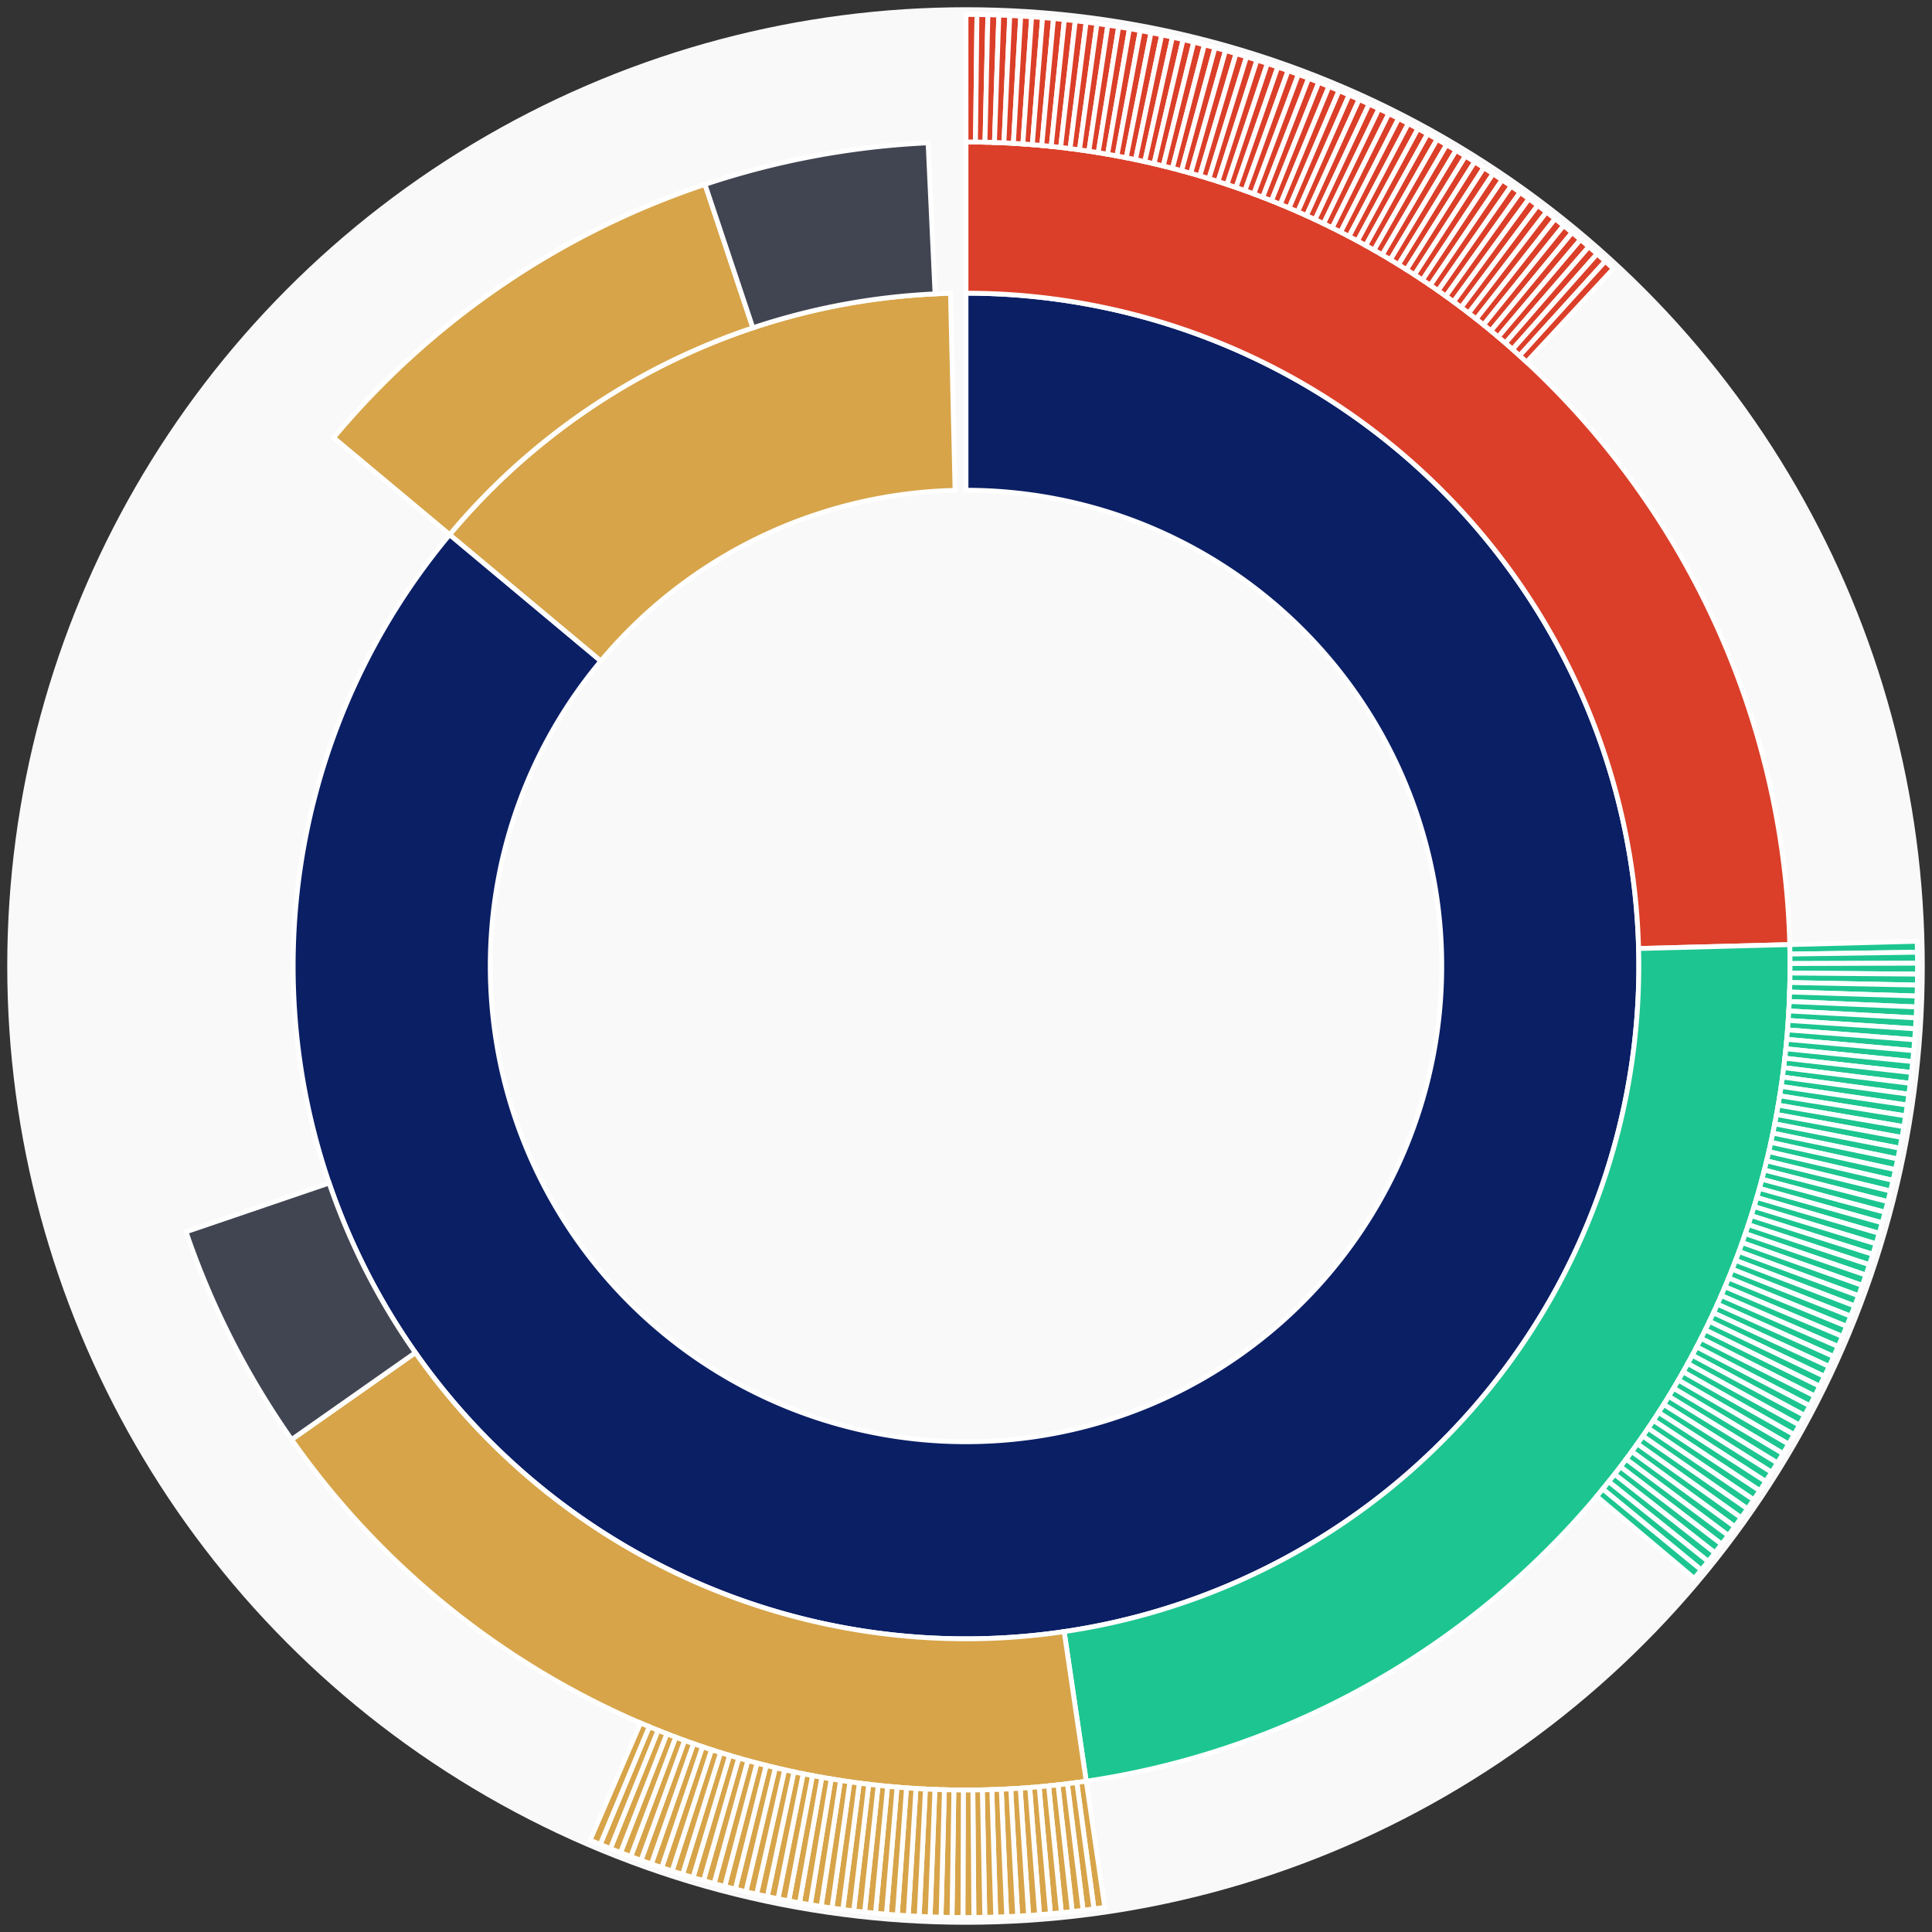 <svg xmlns="http://www.w3.org/2000/svg" width="400" height="400" id="block-7824909"><rect width="100%" height="100%" fill="#333333" stroke="none"/><g id="burst-container" transform="translate(200,200)"><circle r="197" style="fill: #f9f9f9; stroke: #f9f9f9; stroke-width: 3; opacity: 1;" id="circle-base"></circle><path display="none" d="M6.031385485800715e-15,-98.5A98.5,98.5,0,1,1,-6.031385485800715e-15,98.5A98.5,98.5,0,1,1,6.031385485800715e-15,-98.5Z" fill-rule="evenodd" id="p-type-root" style="stroke: #fff; opacity: 1;"></path><path d="M8.529667153919608e-15,-139.3A139.3,139.3,0,1,1,-106.902,-89.311L-75.591,-63.152A98.5,98.5,0,1,0,6.031385485800715e-15,-98.5Z" fill-rule="evenodd" style="fill: #0B1F65; stroke: #fff; opacity: 1;" id="p-type-data"></path><path d="M-106.902,-89.311A139.3,139.3,0,0,1,-3.207,-139.263L-2.267,-98.474A98.5,98.5,0,0,0,-75.591,-63.152Z" fill-rule="evenodd" style="fill: #D7A449; stroke: #fff; opacity: 1;" id="p-type-value"></path><path d="M1.0446666101440332e-14,-170.607A170.607,170.607,0,0,1,170.549,-4.432L139.253,-3.619A139.3,139.3,0,0,0,8.529667153919608e-15,-139.3Z" fill-rule="evenodd" style="fill: #DB3F29; stroke: #fff; opacity: 1;" id="p-type-functions"></path><path d="M170.549,-4.432A170.607,170.607,0,0,1,24.893,168.781L20.325,137.809A139.3,139.3,0,0,0,139.253,-3.619Z" fill-rule="evenodd" style="fill: #1DC690; stroke: #fff; opacity: 1;" id="p-type-logs"></path><path d="M24.893,168.781A170.607,170.607,0,0,1,-139.622,98.043L-114.001,80.052A139.3,139.3,0,0,0,20.325,137.809Z" fill-rule="evenodd" style="fill: #D7A449; stroke: #fff; opacity: 1;" id="p-type-tokenTransfers"></path><path d="M-139.622,98.043A170.607,170.607,0,0,1,-161.486,55.036L-131.853,44.937A139.3,139.3,0,0,0,-114.001,80.052Z" fill-rule="evenodd" style="fill: #414552; stroke: #fff; opacity: 1;" id="p-type-ether"></path><path d="M-130.928,-109.383A170.607,170.607,0,0,1,-54.039,-161.822L-44.123,-132.127A139.3,139.3,0,0,0,-106.902,-89.311Z" fill-rule="evenodd" style="fill: #D7A449; stroke: #fff; opacity: 1;" id="p-type-tokenTransfers"></path><path d="M-54.039,-161.822A170.607,170.607,0,0,1,-7.852,-170.426L-6.411,-139.152A139.3,139.3,0,0,0,-44.123,-132.127Z" fill-rule="evenodd" style="fill: #414552; stroke: #fff; opacity: 1;" id="p-type-ether"></path><path d="M1.206277097160143e-14,-197A197,197,0,0,1,2.268,-196.987L1.964,-170.596A170.607,170.607,0,0,0,1.0446666101440332e-14,-170.607Z" fill-rule="evenodd" style="fill: #DB3F29; stroke: #fff; opacity: 1;" id="p-type-functions"></path><path d="M2.268,-196.987A197,197,0,0,1,4.535,-196.948L3.927,-170.562A170.607,170.607,0,0,0,1.964,-170.596Z" fill-rule="evenodd" style="fill: #DB3F29; stroke: #fff; opacity: 1;" id="p-type-functions"></path><path d="M4.535,-196.948A197,197,0,0,1,6.801,-196.883L5.89,-170.505A170.607,170.607,0,0,0,3.927,-170.562Z" fill-rule="evenodd" style="fill: #DB3F29; stroke: #fff; opacity: 1;" id="p-type-functions"></path><path d="M6.801,-196.883A197,197,0,0,1,9.067,-196.791L7.852,-170.426A170.607,170.607,0,0,0,5.89,-170.505Z" fill-rule="evenodd" style="fill: #DB3F29; stroke: #fff; opacity: 1;" id="p-type-functions"></path><path d="M9.067,-196.791A197,197,0,0,1,11.332,-196.674L9.814,-170.325A170.607,170.607,0,0,0,7.852,-170.426Z" fill-rule="evenodd" style="fill: #DB3F29; stroke: #fff; opacity: 1;" id="p-type-functions"></path><path d="M11.332,-196.674A197,197,0,0,1,13.595,-196.53L11.773,-170.2A170.607,170.607,0,0,0,9.814,-170.325Z" fill-rule="evenodd" style="fill: #DB3F29; stroke: #fff; opacity: 1;" id="p-type-functions"></path><path d="M13.595,-196.53A197,197,0,0,1,15.856,-196.361L13.732,-170.053A170.607,170.607,0,0,0,11.773,-170.2Z" fill-rule="evenodd" style="fill: #DB3F29; stroke: #fff; opacity: 1;" id="p-type-functions"></path><path d="M15.856,-196.361A197,197,0,0,1,18.115,-196.165L15.688,-169.884A170.607,170.607,0,0,0,13.732,-170.053Z" fill-rule="evenodd" style="fill: #DB3F29; stroke: #fff; opacity: 1;" id="p-type-functions"></path><path d="M18.115,-196.165A197,197,0,0,1,20.372,-195.944L17.643,-169.692A170.607,170.607,0,0,0,15.688,-169.884Z" fill-rule="evenodd" style="fill: #DB3F29; stroke: #fff; opacity: 1;" id="p-type-functions"></path><path d="M20.372,-195.944A197,197,0,0,1,22.626,-195.696L19.595,-169.478A170.607,170.607,0,0,0,17.643,-169.692Z" fill-rule="evenodd" style="fill: #DB3F29; stroke: #fff; opacity: 1;" id="p-type-functions"></path><path d="M22.626,-195.696A197,197,0,0,1,24.877,-195.423L21.544,-169.241A170.607,170.607,0,0,0,19.595,-169.478Z" fill-rule="evenodd" style="fill: #DB3F29; stroke: #fff; opacity: 1;" id="p-type-functions"></path><path d="M24.877,-195.423A197,197,0,0,1,27.125,-195.124L23.491,-168.982A170.607,170.607,0,0,0,21.544,-169.241Z" fill-rule="evenodd" style="fill: #DB3F29; stroke: #fff; opacity: 1;" id="p-type-functions"></path><path d="M27.125,-195.124A197,197,0,0,1,29.369,-194.799L25.434,-168.7A170.607,170.607,0,0,0,23.491,-168.982Z" fill-rule="evenodd" style="fill: #DB3F29; stroke: #fff; opacity: 1;" id="p-type-functions"></path><path d="M29.369,-194.799A197,197,0,0,1,31.609,-194.448L27.374,-168.397A170.607,170.607,0,0,0,25.434,-168.7Z" fill-rule="evenodd" style="fill: #DB3F29; stroke: #fff; opacity: 1;" id="p-type-functions"></path><path d="M31.609,-194.448A197,197,0,0,1,33.845,-194.071L29.311,-168.07A170.607,170.607,0,0,0,27.374,-168.397Z" fill-rule="evenodd" style="fill: #DB3F29; stroke: #fff; opacity: 1;" id="p-type-functions"></path><path d="M33.845,-194.071A197,197,0,0,1,36.077,-193.668L31.244,-167.722A170.607,170.607,0,0,0,29.311,-168.07Z" fill-rule="evenodd" style="fill: #DB3F29; stroke: #fff; opacity: 1;" id="p-type-functions"></path><path d="M36.077,-193.668A197,197,0,0,1,38.304,-193.24L33.172,-167.351A170.607,170.607,0,0,0,31.244,-167.722Z" fill-rule="evenodd" style="fill: #DB3F29; stroke: #fff; opacity: 1;" id="p-type-functions"></path><path d="M38.304,-193.24A197,197,0,0,1,40.525,-192.787L35.096,-166.958A170.607,170.607,0,0,0,33.172,-167.351Z" fill-rule="evenodd" style="fill: #DB3F29; stroke: #fff; opacity: 1;" id="p-type-functions"></path><path d="M40.525,-192.787A197,197,0,0,1,42.742,-192.307L37.016,-166.543A170.607,170.607,0,0,0,35.096,-166.958Z" fill-rule="evenodd" style="fill: #DB3F29; stroke: #fff; opacity: 1;" id="p-type-functions"></path><path d="M42.742,-192.307A197,197,0,0,1,44.953,-191.803L38.93,-166.106A170.607,170.607,0,0,0,37.016,-166.543Z" fill-rule="evenodd" style="fill: #DB3F29; stroke: #fff; opacity: 1;" id="p-type-functions"></path><path d="M44.953,-191.803A197,197,0,0,1,47.157,-191.273L40.839,-165.647A170.607,170.607,0,0,0,38.93,-166.106Z" fill-rule="evenodd" style="fill: #DB3F29; stroke: #fff; opacity: 1;" id="p-type-functions"></path><path d="M47.157,-191.273A197,197,0,0,1,49.356,-190.717L42.743,-165.166A170.607,170.607,0,0,0,40.839,-165.647Z" fill-rule="evenodd" style="fill: #DB3F29; stroke: #fff; opacity: 1;" id="p-type-functions"></path><path d="M49.356,-190.717A197,197,0,0,1,51.548,-190.136L44.642,-164.663A170.607,170.607,0,0,0,42.743,-165.166Z" fill-rule="evenodd" style="fill: #DB3F29; stroke: #fff; opacity: 1;" id="p-type-functions"></path><path d="M51.548,-190.136A197,197,0,0,1,53.733,-189.53L46.534,-164.138A170.607,170.607,0,0,0,44.642,-164.663Z" fill-rule="evenodd" style="fill: #DB3F29; stroke: #fff; opacity: 1;" id="p-type-functions"></path><path d="M53.733,-189.53A197,197,0,0,1,55.911,-188.899L48.42,-163.592A170.607,170.607,0,0,0,46.534,-164.138Z" fill-rule="evenodd" style="fill: #DB3F29; stroke: #fff; opacity: 1;" id="p-type-functions"></path><path d="M55.911,-188.899A197,197,0,0,1,58.082,-188.243L50.3,-163.023A170.607,170.607,0,0,0,48.42,-163.592Z" fill-rule="evenodd" style="fill: #DB3F29; stroke: #fff; opacity: 1;" id="p-type-functions"></path><path d="M58.082,-188.243A197,197,0,0,1,60.244,-187.562L52.173,-162.434A170.607,170.607,0,0,0,50.3,-163.023Z" fill-rule="evenodd" style="fill: #DB3F29; stroke: #fff; opacity: 1;" id="p-type-functions"></path><path d="M60.244,-187.562A197,197,0,0,1,62.399,-186.856L54.039,-161.822A170.607,170.607,0,0,0,52.173,-162.434Z" fill-rule="evenodd" style="fill: #DB3F29; stroke: #fff; opacity: 1;" id="p-type-functions"></path><path d="M62.399,-186.856A197,197,0,0,1,64.546,-186.126L55.899,-161.19A170.607,170.607,0,0,0,54.039,-161.822Z" fill-rule="evenodd" style="fill: #DB3F29; stroke: #fff; opacity: 1;" id="p-type-functions"></path><path d="M64.546,-186.126A197,197,0,0,1,66.684,-185.371L57.75,-160.536A170.607,170.607,0,0,0,55.899,-161.19Z" fill-rule="evenodd" style="fill: #DB3F29; stroke: #fff; opacity: 1;" id="p-type-functions"></path><path d="M66.684,-185.371A197,197,0,0,1,68.813,-184.591L59.594,-159.86A170.607,170.607,0,0,0,57.75,-160.536Z" fill-rule="evenodd" style="fill: #DB3F29; stroke: #fff; opacity: 1;" id="p-type-functions"></path><path d="M68.813,-184.591A197,197,0,0,1,70.934,-183.786L61.43,-159.164A170.607,170.607,0,0,0,59.594,-159.86Z" fill-rule="evenodd" style="fill: #DB3F29; stroke: #fff; opacity: 1;" id="p-type-functions"></path><path d="M70.934,-183.786A197,197,0,0,1,73.044,-182.958L63.258,-158.446A170.607,170.607,0,0,0,61.43,-159.164Z" fill-rule="evenodd" style="fill: #DB3F29; stroke: #fff; opacity: 1;" id="p-type-functions"></path><path d="M73.044,-182.958A197,197,0,0,1,75.145,-182.105L65.078,-157.707A170.607,170.607,0,0,0,63.258,-158.446Z" fill-rule="evenodd" style="fill: #DB3F29; stroke: #fff; opacity: 1;" id="p-type-functions"></path><path d="M75.145,-182.105A197,197,0,0,1,77.237,-181.228L66.889,-156.948A170.607,170.607,0,0,0,65.078,-157.707Z" fill-rule="evenodd" style="fill: #DB3F29; stroke: #fff; opacity: 1;" id="p-type-functions"></path><path d="M77.237,-181.228A197,197,0,0,1,79.317,-180.327L68.691,-156.168A170.607,170.607,0,0,0,66.889,-156.948Z" fill-rule="evenodd" style="fill: #DB3F29; stroke: #fff; opacity: 1;" id="p-type-functions"></path><path d="M79.317,-180.327A197,197,0,0,1,81.388,-179.402L70.484,-155.367A170.607,170.607,0,0,0,68.691,-156.168Z" fill-rule="evenodd" style="fill: #DB3F29; stroke: #fff; opacity: 1;" id="p-type-functions"></path><path d="M81.388,-179.402A197,197,0,0,1,83.447,-178.453L72.268,-154.545A170.607,170.607,0,0,0,70.484,-155.367Z" fill-rule="evenodd" style="fill: #DB3F29; stroke: #fff; opacity: 1;" id="p-type-functions"></path><path d="M83.447,-178.453A197,197,0,0,1,85.496,-177.481L74.042,-153.703A170.607,170.607,0,0,0,72.268,-154.545Z" fill-rule="evenodd" style="fill: #DB3F29; stroke: #fff; opacity: 1;" id="p-type-functions"></path><path d="M85.496,-177.481A197,197,0,0,1,87.533,-176.485L75.806,-152.84A170.607,170.607,0,0,0,74.042,-153.703Z" fill-rule="evenodd" style="fill: #DB3F29; stroke: #fff; opacity: 1;" id="p-type-functions"></path><path d="M87.533,-176.485A197,197,0,0,1,89.559,-175.466L77.56,-151.958A170.607,170.607,0,0,0,75.806,-152.84Z" fill-rule="evenodd" style="fill: #DB3F29; stroke: #fff; opacity: 1;" id="p-type-functions"></path><path d="M89.559,-175.466A197,197,0,0,1,91.573,-174.423L79.304,-151.055A170.607,170.607,0,0,0,77.56,-151.958Z" fill-rule="evenodd" style="fill: #DB3F29; stroke: #fff; opacity: 1;" id="p-type-functions"></path><path d="M91.573,-174.423A197,197,0,0,1,93.574,-173.358L81.038,-150.132A170.607,170.607,0,0,0,79.304,-151.055Z" fill-rule="evenodd" style="fill: #DB3F29; stroke: #fff; opacity: 1;" id="p-type-functions"></path><path d="M93.574,-173.358A197,197,0,0,1,95.563,-172.269L82.76,-149.189A170.607,170.607,0,0,0,81.038,-150.132Z" fill-rule="evenodd" style="fill: #DB3F29; stroke: #fff; opacity: 1;" id="p-type-functions"></path><path d="M95.563,-172.269A197,197,0,0,1,97.54,-171.158L84.472,-148.227A170.607,170.607,0,0,0,82.76,-149.189Z" fill-rule="evenodd" style="fill: #DB3F29; stroke: #fff; opacity: 1;" id="p-type-functions"></path><path d="M97.54,-171.158A197,197,0,0,1,99.504,-170.024L86.173,-147.245A170.607,170.607,0,0,0,84.472,-148.227Z" fill-rule="evenodd" style="fill: #DB3F29; stroke: #fff; opacity: 1;" id="p-type-functions"></path><path d="M99.504,-170.024A197,197,0,0,1,101.454,-168.867L87.862,-146.243A170.607,170.607,0,0,0,86.173,-147.245Z" fill-rule="evenodd" style="fill: #DB3F29; stroke: #fff; opacity: 1;" id="p-type-functions"></path><path d="M101.454,-168.867A197,197,0,0,1,103.391,-167.688L89.539,-145.222A170.607,170.607,0,0,0,87.862,-146.243Z" fill-rule="evenodd" style="fill: #DB3F29; stroke: #fff; opacity: 1;" id="p-type-functions"></path><path d="M103.391,-167.688A197,197,0,0,1,105.314,-166.487L91.205,-144.182A170.607,170.607,0,0,0,89.539,-145.222Z" fill-rule="evenodd" style="fill: #DB3F29; stroke: #fff; opacity: 1;" id="p-type-functions"></path><path d="M105.314,-166.487A197,197,0,0,1,107.224,-165.264L92.858,-143.123A170.607,170.607,0,0,0,91.205,-144.182Z" fill-rule="evenodd" style="fill: #DB3F29; stroke: #fff; opacity: 1;" id="p-type-functions"></path><path d="M107.224,-165.264A197,197,0,0,1,109.119,-164.019L94.5,-142.044A170.607,170.607,0,0,0,92.858,-143.123Z" fill-rule="evenodd" style="fill: #DB3F29; stroke: #fff; opacity: 1;" id="p-type-functions"></path><path d="M109.119,-164.019A197,197,0,0,1,111,-162.752L96.128,-140.947A170.607,170.607,0,0,0,94.5,-142.044Z" fill-rule="evenodd" style="fill: #DB3F29; stroke: #fff; opacity: 1;" id="p-type-functions"></path><path d="M111,-162.752A197,197,0,0,1,112.866,-161.463L97.744,-139.831A170.607,170.607,0,0,0,96.128,-140.947Z" fill-rule="evenodd" style="fill: #DB3F29; stroke: #fff; opacity: 1;" id="p-type-functions"></path><path d="M112.866,-161.463A197,197,0,0,1,114.717,-160.153L99.347,-138.697A170.607,170.607,0,0,0,97.744,-139.831Z" fill-rule="evenodd" style="fill: #DB3F29; stroke: #fff; opacity: 1;" id="p-type-functions"></path><path d="M114.717,-160.153A197,197,0,0,1,116.552,-158.822L100.937,-137.544A170.607,170.607,0,0,0,99.347,-138.697Z" fill-rule="evenodd" style="fill: #DB3F29; stroke: #fff; opacity: 1;" id="p-type-functions"></path><path d="M116.552,-158.822A197,197,0,0,1,118.373,-157.47L102.514,-136.373A170.607,170.607,0,0,0,100.937,-137.544Z" fill-rule="evenodd" style="fill: #DB3F29; stroke: #fff; opacity: 1;" id="p-type-functions"></path><path d="M118.373,-157.47A197,197,0,0,1,120.178,-156.097L104.077,-135.184A170.607,170.607,0,0,0,102.514,-136.373Z" fill-rule="evenodd" style="fill: #DB3F29; stroke: #fff; opacity: 1;" id="p-type-functions"></path><path d="M120.178,-156.097A197,197,0,0,1,121.966,-154.704L105.626,-133.977A170.607,170.607,0,0,0,104.077,-135.184Z" fill-rule="evenodd" style="fill: #DB3F29; stroke: #fff; opacity: 1;" id="p-type-functions"></path><path d="M121.966,-154.704A197,197,0,0,1,123.739,-153.29L107.161,-132.753A170.607,170.607,0,0,0,105.626,-133.977Z" fill-rule="evenodd" style="fill: #DB3F29; stroke: #fff; opacity: 1;" id="p-type-functions"></path><path d="M123.739,-153.29A197,197,0,0,1,125.495,-151.855L108.682,-131.51A170.607,170.607,0,0,0,107.161,-132.753Z" fill-rule="evenodd" style="fill: #DB3F29; stroke: #fff; opacity: 1;" id="p-type-functions"></path><path d="M125.495,-151.855A197,197,0,0,1,127.235,-150.401L110.189,-130.251A170.607,170.607,0,0,0,108.682,-131.51Z" fill-rule="evenodd" style="fill: #DB3F29; stroke: #fff; opacity: 1;" id="p-type-functions"></path><path d="M127.235,-150.401A197,197,0,0,1,128.958,-148.926L111.68,-128.974A170.607,170.607,0,0,0,110.189,-130.251Z" fill-rule="evenodd" style="fill: #DB3F29; stroke: #fff; opacity: 1;" id="p-type-functions"></path><path d="M128.958,-148.926A197,197,0,0,1,130.663,-147.432L113.158,-127.68A170.607,170.607,0,0,0,111.68,-128.974Z" fill-rule="evenodd" style="fill: #DB3F29; stroke: #fff; opacity: 1;" id="p-type-functions"></path><path d="M130.663,-147.432A197,197,0,0,1,132.352,-145.918L114.62,-126.369A170.607,170.607,0,0,0,113.158,-127.68Z" fill-rule="evenodd" style="fill: #DB3F29; stroke: #fff; opacity: 1;" id="p-type-functions"></path><path d="M132.352,-145.918A197,197,0,0,1,134.022,-144.385L116.067,-125.041A170.607,170.607,0,0,0,114.62,-126.369Z" fill-rule="evenodd" style="fill: #DB3F29; stroke: #fff; opacity: 1;" id="p-type-functions"></path><path d="M196.934,-5.118A197,197,0,0,1,196.979,-2.851L170.589,-2.469A170.607,170.607,0,0,0,170.549,-4.432Z" fill-rule="evenodd" style="fill: #1DC690; stroke: #fff; opacity: 1;" id="p-type-logs"></path><path d="M196.979,-2.851A197,197,0,0,1,196.999,-0.583L170.606,-0.505A170.607,170.607,0,0,0,170.589,-2.469Z" fill-rule="evenodd" style="fill: #1DC690; stroke: #fff; opacity: 1;" id="p-type-logs"></path><path d="M196.999,-0.583A197,197,0,0,1,196.993,1.684L170.601,1.459A170.607,170.607,0,0,0,170.606,-0.505Z" fill-rule="evenodd" style="fill: #1DC690; stroke: #fff; opacity: 1;" id="p-type-logs"></path><path d="M196.993,1.684A197,197,0,0,1,196.96,3.952L170.573,3.422A170.607,170.607,0,0,0,170.601,1.459Z" fill-rule="evenodd" style="fill: #1DC690; stroke: #fff; opacity: 1;" id="p-type-logs"></path><path d="M196.96,3.952A197,197,0,0,1,196.902,6.219L170.522,5.385A170.607,170.607,0,0,0,170.573,3.422Z" fill-rule="evenodd" style="fill: #1DC690; stroke: #fff; opacity: 1;" id="p-type-logs"></path><path d="M196.902,6.219A197,197,0,0,1,196.817,8.485L170.449,7.348A170.607,170.607,0,0,0,170.522,5.385Z" fill-rule="evenodd" style="fill: #1DC690; stroke: #fff; opacity: 1;" id="p-type-logs"></path><path d="M196.817,8.485A197,197,0,0,1,196.707,10.75L170.353,9.309A170.607,170.607,0,0,0,170.449,7.348Z" fill-rule="evenodd" style="fill: #1DC690; stroke: #fff; opacity: 1;" id="p-type-logs"></path><path d="M196.707,10.75A197,197,0,0,1,196.57,13.013L170.234,11.27A170.607,170.607,0,0,0,170.353,9.309Z" fill-rule="evenodd" style="fill: #1DC690; stroke: #fff; opacity: 1;" id="p-type-logs"></path><path d="M196.57,13.013A197,197,0,0,1,196.407,15.275L170.093,13.228A170.607,170.607,0,0,0,170.234,11.27Z" fill-rule="evenodd" style="fill: #1DC690; stroke: #fff; opacity: 1;" id="p-type-logs"></path><path d="M196.407,15.275A197,197,0,0,1,196.218,17.534L169.93,15.185A170.607,170.607,0,0,0,170.093,13.228Z" fill-rule="evenodd" style="fill: #1DC690; stroke: #fff; opacity: 1;" id="p-type-logs"></path><path d="M196.218,17.534A197,197,0,0,1,196.003,19.792L169.744,17.14A170.607,170.607,0,0,0,169.93,15.185Z" fill-rule="evenodd" style="fill: #1DC690; stroke: #fff; opacity: 1;" id="p-type-logs"></path><path d="M196.003,19.792A197,197,0,0,1,195.762,22.047L169.535,19.093A170.607,170.607,0,0,0,169.744,17.14Z" fill-rule="evenodd" style="fill: #1DC690; stroke: #fff; opacity: 1;" id="p-type-logs"></path><path d="M195.762,22.047A197,197,0,0,1,195.496,24.298L169.304,21.043A170.607,170.607,0,0,0,169.535,19.093Z" fill-rule="evenodd" style="fill: #1DC690; stroke: #fff; opacity: 1;" id="p-type-logs"></path><path d="M195.496,24.298A197,197,0,0,1,195.203,26.547L169.051,22.99A170.607,170.607,0,0,0,169.304,21.043Z" fill-rule="evenodd" style="fill: #1DC690; stroke: #fff; opacity: 1;" id="p-type-logs"></path><path d="M195.203,26.547A197,197,0,0,1,194.885,28.792L168.775,24.935A170.607,170.607,0,0,0,169.051,22.99Z" fill-rule="evenodd" style="fill: #1DC690; stroke: #fff; opacity: 1;" id="p-type-logs"></path><path d="M194.885,28.792A197,197,0,0,1,194.54,31.033L168.477,26.876A170.607,170.607,0,0,0,168.775,24.935Z" fill-rule="evenodd" style="fill: #1DC690; stroke: #fff; opacity: 1;" id="p-type-logs"></path><path d="M194.54,31.033A197,197,0,0,1,194.17,33.271L168.156,28.813A170.607,170.607,0,0,0,168.477,26.876Z" fill-rule="evenodd" style="fill: #1DC690; stroke: #fff; opacity: 1;" id="p-type-logs"></path><path d="M194.17,33.271A197,197,0,0,1,193.774,35.503L167.814,30.747A170.607,170.607,0,0,0,168.156,28.813Z" fill-rule="evenodd" style="fill: #1DC690; stroke: #fff; opacity: 1;" id="p-type-logs"></path><path d="M193.774,35.503A197,197,0,0,1,193.353,37.732L167.448,32.676A170.607,170.607,0,0,0,167.814,30.747Z" fill-rule="evenodd" style="fill: #1DC690; stroke: #fff; opacity: 1;" id="p-type-logs"></path><path d="M193.353,37.732A197,197,0,0,1,192.906,39.955L167.061,34.602A170.607,170.607,0,0,0,167.448,32.676Z" fill-rule="evenodd" style="fill: #1DC690; stroke: #fff; opacity: 1;" id="p-type-logs"></path><path d="M192.906,39.955A197,197,0,0,1,192.433,42.172L166.652,36.522A170.607,170.607,0,0,0,167.061,34.602Z" fill-rule="evenodd" style="fill: #1DC690; stroke: #fff; opacity: 1;" id="p-type-logs"></path><path d="M192.433,42.172A197,197,0,0,1,191.935,44.385L166.221,38.438A170.607,170.607,0,0,0,166.652,36.522Z" fill-rule="evenodd" style="fill: #1DC690; stroke: #fff; opacity: 1;" id="p-type-logs"></path><path d="M191.935,44.385A197,197,0,0,1,191.411,46.591L165.767,40.349A170.607,170.607,0,0,0,166.221,38.438Z" fill-rule="evenodd" style="fill: #1DC690; stroke: #fff; opacity: 1;" id="p-type-logs"></path><path d="M191.411,46.591A197,197,0,0,1,190.862,48.791L165.292,42.254A170.607,170.607,0,0,0,165.767,40.349Z" fill-rule="evenodd" style="fill: #1DC690; stroke: #fff; opacity: 1;" id="p-type-logs"></path><path d="M190.862,48.791A197,197,0,0,1,190.288,50.985L164.794,44.154A170.607,170.607,0,0,0,165.292,42.254Z" fill-rule="evenodd" style="fill: #1DC690; stroke: #fff; opacity: 1;" id="p-type-logs"></path><path d="M190.288,50.985A197,197,0,0,1,189.689,53.172L164.275,46.048A170.607,170.607,0,0,0,164.794,44.154Z" fill-rule="evenodd" style="fill: #1DC690; stroke: #fff; opacity: 1;" id="p-type-logs"></path><path d="M189.689,53.172A197,197,0,0,1,189.064,55.351L163.734,47.936A170.607,170.607,0,0,0,164.275,46.048Z" fill-rule="evenodd" style="fill: #1DC690; stroke: #fff; opacity: 1;" id="p-type-logs"></path><path d="M189.064,55.351A197,197,0,0,1,188.414,57.524L163.172,49.817A170.607,170.607,0,0,0,163.734,47.936Z" fill-rule="evenodd" style="fill: #1DC690; stroke: #fff; opacity: 1;" id="p-type-logs"></path><path d="M188.414,57.524A197,197,0,0,1,187.74,59.689L162.587,51.692A170.607,170.607,0,0,0,163.172,49.817Z" fill-rule="evenodd" style="fill: #1DC690; stroke: #fff; opacity: 1;" id="p-type-logs"></path><path d="M187.74,59.689A197,197,0,0,1,187.04,61.846L161.982,53.56A170.607,170.607,0,0,0,162.587,51.692Z" fill-rule="evenodd" style="fill: #1DC690; stroke: #fff; opacity: 1;" id="p-type-logs"></path><path d="M187.04,61.846A197,197,0,0,1,186.316,63.995L161.354,55.421A170.607,170.607,0,0,0,161.982,53.56Z" fill-rule="evenodd" style="fill: #1DC690; stroke: #fff; opacity: 1;" id="p-type-logs"></path><path d="M186.316,63.995A197,197,0,0,1,185.567,66.135L160.706,57.275A170.607,170.607,0,0,0,161.354,55.421Z" fill-rule="evenodd" style="fill: #1DC690; stroke: #fff; opacity: 1;" id="p-type-logs"></path><path d="M185.567,66.135A197,197,0,0,1,184.794,68.267L160.036,59.121A170.607,170.607,0,0,0,160.706,57.275Z" fill-rule="evenodd" style="fill: #1DC690; stroke: #fff; opacity: 1;" id="p-type-logs"></path><path d="M184.794,68.267A197,197,0,0,1,183.996,70.389L159.345,60.959A170.607,170.607,0,0,0,160.036,59.121Z" fill-rule="evenodd" style="fill: #1DC690; stroke: #fff; opacity: 1;" id="p-type-logs"></path><path d="M183.996,70.389A197,197,0,0,1,183.173,72.502L158.633,62.789A170.607,170.607,0,0,0,159.345,60.959Z" fill-rule="evenodd" style="fill: #1DC690; stroke: #fff; opacity: 1;" id="p-type-logs"></path><path d="M183.173,72.502A197,197,0,0,1,182.326,74.606L157.899,64.611A170.607,170.607,0,0,0,158.633,62.789Z" fill-rule="evenodd" style="fill: #1DC690; stroke: #fff; opacity: 1;" id="p-type-logs"></path><path d="M182.326,74.606A197,197,0,0,1,181.456,76.7L157.145,66.424A170.607,170.607,0,0,0,157.899,64.611Z" fill-rule="evenodd" style="fill: #1DC690; stroke: #fff; opacity: 1;" id="p-type-logs"></path><path d="M181.456,76.7A197,197,0,0,1,180.561,78.783L156.37,68.228A170.607,170.607,0,0,0,157.145,66.424Z" fill-rule="evenodd" style="fill: #1DC690; stroke: #fff; opacity: 1;" id="p-type-logs"></path><path d="M180.561,78.783A197,197,0,0,1,179.642,80.856L155.575,70.024A170.607,170.607,0,0,0,156.37,68.228Z" fill-rule="evenodd" style="fill: #1DC690; stroke: #fff; opacity: 1;" id="p-type-logs"></path><path d="M179.642,80.856A197,197,0,0,1,178.699,82.919L154.758,71.81A170.607,170.607,0,0,0,155.575,70.024Z" fill-rule="evenodd" style="fill: #1DC690; stroke: #fff; opacity: 1;" id="p-type-logs"></path><path d="M178.699,82.919A197,197,0,0,1,177.733,84.97L153.921,73.586A170.607,170.607,0,0,0,154.758,71.81Z" fill-rule="evenodd" style="fill: #1DC690; stroke: #fff; opacity: 1;" id="p-type-logs"></path><path d="M177.733,84.97A197,197,0,0,1,176.743,87.01L153.064,75.353A170.607,170.607,0,0,0,153.921,73.586Z" fill-rule="evenodd" style="fill: #1DC690; stroke: #fff; opacity: 1;" id="p-type-logs"></path><path d="M176.743,87.01A197,197,0,0,1,175.73,89.039L152.187,77.11A170.607,170.607,0,0,0,153.064,75.353Z" fill-rule="evenodd" style="fill: #1DC690; stroke: #fff; opacity: 1;" id="p-type-logs"></path><path d="M175.73,89.039A197,197,0,0,1,174.694,91.056L151.289,78.857A170.607,170.607,0,0,0,152.187,77.11Z" fill-rule="evenodd" style="fill: #1DC690; stroke: #fff; opacity: 1;" id="p-type-logs"></path><path d="M174.694,91.056A197,197,0,0,1,173.634,93.061L150.371,80.593A170.607,170.607,0,0,0,151.289,78.857Z" fill-rule="evenodd" style="fill: #1DC690; stroke: #fff; opacity: 1;" id="p-type-logs"></path><path d="M173.634,93.061A197,197,0,0,1,172.551,95.053L149.434,82.318A170.607,170.607,0,0,0,150.371,80.593Z" fill-rule="evenodd" style="fill: #1DC690; stroke: #fff; opacity: 1;" id="p-type-logs"></path><path d="M172.551,95.053A197,197,0,0,1,171.446,97.033L148.476,84.033A170.607,170.607,0,0,0,149.434,82.318Z" fill-rule="evenodd" style="fill: #1DC690; stroke: #fff; opacity: 1;" id="p-type-logs"></path><path d="M171.446,97.033A197,197,0,0,1,170.317,99L147.499,85.736A170.607,170.607,0,0,0,148.476,84.033Z" fill-rule="evenodd" style="fill: #1DC690; stroke: #fff; opacity: 1;" id="p-type-logs"></path><path d="M170.317,99A197,197,0,0,1,169.167,100.954L146.503,87.428A170.607,170.607,0,0,0,147.499,85.736Z" fill-rule="evenodd" style="fill: #1DC690; stroke: #fff; opacity: 1;" id="p-type-logs"></path><path d="M169.167,100.954A197,197,0,0,1,167.993,102.894L145.487,89.109A170.607,170.607,0,0,0,146.503,87.428Z" fill-rule="evenodd" style="fill: #1DC690; stroke: #fff; opacity: 1;" id="p-type-logs"></path><path d="M167.993,102.894A197,197,0,0,1,166.798,104.821L144.451,90.778A170.607,170.607,0,0,0,145.487,89.109Z" fill-rule="evenodd" style="fill: #1DC690; stroke: #fff; opacity: 1;" id="p-type-logs"></path><path d="M166.798,104.821A197,197,0,0,1,165.58,106.734L143.397,92.434A170.607,170.607,0,0,0,144.451,90.778Z" fill-rule="evenodd" style="fill: #1DC690; stroke: #fff; opacity: 1;" id="p-type-logs"></path><path d="M165.58,106.734A197,197,0,0,1,164.341,108.633L142.323,94.079A170.607,170.607,0,0,0,143.397,92.434Z" fill-rule="evenodd" style="fill: #1DC690; stroke: #fff; opacity: 1;" id="p-type-logs"></path><path d="M164.341,108.633A197,197,0,0,1,163.08,110.517L141.231,95.711A170.607,170.607,0,0,0,142.323,94.079Z" fill-rule="evenodd" style="fill: #1DC690; stroke: #fff; opacity: 1;" id="p-type-logs"></path><path d="M163.08,110.517A197,197,0,0,1,161.797,112.387L140.12,97.33A170.607,170.607,0,0,0,141.231,95.711Z" fill-rule="evenodd" style="fill: #1DC690; stroke: #fff; opacity: 1;" id="p-type-logs"></path><path d="M161.797,112.387A197,197,0,0,1,160.492,114.242L138.99,98.936A170.607,170.607,0,0,0,140.12,97.33Z" fill-rule="evenodd" style="fill: #1DC690; stroke: #fff; opacity: 1;" id="p-type-logs"></path><path d="M160.492,114.242A197,197,0,0,1,159.167,116.082L137.842,100.53A170.607,170.607,0,0,0,138.99,98.936Z" fill-rule="evenodd" style="fill: #1DC690; stroke: #fff; opacity: 1;" id="p-type-logs"></path><path d="M159.167,116.082A197,197,0,0,1,157.82,117.906L136.676,102.11A170.607,170.607,0,0,0,137.842,100.53Z" fill-rule="evenodd" style="fill: #1DC690; stroke: #fff; opacity: 1;" id="p-type-logs"></path><path d="M157.82,117.906A197,197,0,0,1,156.452,119.715L135.492,103.676A170.607,170.607,0,0,0,136.676,102.11Z" fill-rule="evenodd" style="fill: #1DC690; stroke: #fff; opacity: 1;" id="p-type-logs"></path><path d="M156.452,119.715A197,197,0,0,1,155.064,121.508L134.289,105.229A170.607,170.607,0,0,0,135.492,103.676Z" fill-rule="evenodd" style="fill: #1DC690; stroke: #fff; opacity: 1;" id="p-type-logs"></path><path d="M155.064,121.508A197,197,0,0,1,153.655,123.285L133.069,106.768A170.607,170.607,0,0,0,134.289,105.229Z" fill-rule="evenodd" style="fill: #1DC690; stroke: #fff; opacity: 1;" id="p-type-logs"></path><path d="M153.655,123.285A197,197,0,0,1,152.226,125.045L131.831,108.292A170.607,170.607,0,0,0,133.069,106.768Z" fill-rule="evenodd" style="fill: #1DC690; stroke: #fff; opacity: 1;" id="p-type-logs"></path><path d="M152.226,125.045A197,197,0,0,1,150.776,126.789L130.576,109.802A170.607,170.607,0,0,0,131.831,108.292Z" fill-rule="evenodd" style="fill: #1DC690; stroke: #fff; opacity: 1;" id="p-type-logs"></path><path d="M28.744,194.892A197,197,0,0,1,26.499,195.21L22.949,169.057A170.607,170.607,0,0,0,24.893,168.781Z" fill-rule="evenodd" style="fill: #D7A449; stroke: #fff; opacity: 1;" id="p-type-tokenTransfers"></path><path d="M26.499,195.21A197,197,0,0,1,24.25,195.502L21.001,169.309A170.607,170.607,0,0,0,22.949,169.057Z" fill-rule="evenodd" style="fill: #D7A449; stroke: #fff; opacity: 1;" id="p-type-tokenTransfers"></path><path d="M24.25,195.502A197,197,0,0,1,21.998,195.768L19.051,169.54A170.607,170.607,0,0,0,21.001,169.309Z" fill-rule="evenodd" style="fill: #D7A449; stroke: #fff; opacity: 1;" id="p-type-tokenTransfers"></path><path d="M21.998,195.768A197,197,0,0,1,19.744,196.008L17.098,169.748A170.607,170.607,0,0,0,19.051,169.54Z" fill-rule="evenodd" style="fill: #D7A449; stroke: #fff; opacity: 1;" id="p-type-tokenTransfers"></path><path d="M19.744,196.008A197,197,0,0,1,17.486,196.222L15.143,169.934A170.607,170.607,0,0,0,17.098,169.748Z" fill-rule="evenodd" style="fill: #D7A449; stroke: #fff; opacity: 1;" id="p-type-tokenTransfers"></path><path d="M17.486,196.222A197,197,0,0,1,15.226,196.411L13.186,170.097A170.607,170.607,0,0,0,15.143,169.934Z" fill-rule="evenodd" style="fill: #D7A449; stroke: #fff; opacity: 1;" id="p-type-tokenTransfers"></path><path d="M15.226,196.411A197,197,0,0,1,12.965,196.573L11.228,170.237A170.607,170.607,0,0,0,13.186,170.097Z" fill-rule="evenodd" style="fill: #D7A449; stroke: #fff; opacity: 1;" id="p-type-tokenTransfers"></path><path d="M12.965,196.573A197,197,0,0,1,10.701,196.709L9.267,170.355A170.607,170.607,0,0,0,11.228,170.237Z" fill-rule="evenodd" style="fill: #D7A449; stroke: #fff; opacity: 1;" id="p-type-tokenTransfers"></path><path d="M10.701,196.709A197,197,0,0,1,8.436,196.819L7.306,170.451A170.607,170.607,0,0,0,9.267,170.355Z" fill-rule="evenodd" style="fill: #D7A449; stroke: #fff; opacity: 1;" id="p-type-tokenTransfers"></path><path d="M8.436,196.819A197,197,0,0,1,6.17,196.903L5.343,170.523A170.607,170.607,0,0,0,7.306,170.451Z" fill-rule="evenodd" style="fill: #D7A449; stroke: #fff; opacity: 1;" id="p-type-tokenTransfers"></path><path d="M6.17,196.903A197,197,0,0,1,3.903,196.961L3.38,170.574A170.607,170.607,0,0,0,5.343,170.523Z" fill-rule="evenodd" style="fill: #D7A449; stroke: #fff; opacity: 1;" id="p-type-tokenTransfers"></path><path d="M3.903,196.961A197,197,0,0,1,1.636,196.993L1.417,170.601A170.607,170.607,0,0,0,3.38,170.574Z" fill-rule="evenodd" style="fill: #D7A449; stroke: #fff; opacity: 1;" id="p-type-tokenTransfers"></path><path d="M1.636,196.993A197,197,0,0,1,-0.632,196.999L-0.547,170.606A170.607,170.607,0,0,0,1.417,170.601Z" fill-rule="evenodd" style="fill: #D7A449; stroke: #fff; opacity: 1;" id="p-type-tokenTransfers"></path><path d="M-0.632,196.999A197,197,0,0,1,-2.899,196.979L-2.511,170.589A170.607,170.607,0,0,0,-0.547,170.606Z" fill-rule="evenodd" style="fill: #D7A449; stroke: #fff; opacity: 1;" id="p-type-tokenTransfers"></path><path d="M-2.899,196.979A197,197,0,0,1,-5.166,196.932L-4.474,170.548A170.607,170.607,0,0,0,-2.511,170.589Z" fill-rule="evenodd" style="fill: #D7A449; stroke: #fff; opacity: 1;" id="p-type-tokenTransfers"></path><path d="M-5.166,196.932A197,197,0,0,1,-7.433,196.86L-6.437,170.486A170.607,170.607,0,0,0,-4.474,170.548Z" fill-rule="evenodd" style="fill: #D7A449; stroke: #fff; opacity: 1;" id="p-type-tokenTransfers"></path><path d="M-7.433,196.86A197,197,0,0,1,-9.698,196.761L-8.399,170.4A170.607,170.607,0,0,0,-6.437,170.486Z" fill-rule="evenodd" style="fill: #D7A449; stroke: #fff; opacity: 1;" id="p-type-tokenTransfers"></path><path d="M-9.698,196.761A197,197,0,0,1,-11.962,196.636L-10.36,170.292A170.607,170.607,0,0,0,-8.399,170.4Z" fill-rule="evenodd" style="fill: #D7A449; stroke: #fff; opacity: 1;" id="p-type-tokenTransfers"></path><path d="M-11.962,196.636A197,197,0,0,1,-14.225,196.486L-12.319,170.162A170.607,170.607,0,0,0,-10.36,170.292Z" fill-rule="evenodd" style="fill: #D7A449; stroke: #fff; opacity: 1;" id="p-type-tokenTransfers"></path><path d="M-14.225,196.486A197,197,0,0,1,-16.486,196.309L-14.277,170.009A170.607,170.607,0,0,0,-12.319,170.162Z" fill-rule="evenodd" style="fill: #D7A449; stroke: #fff; opacity: 1;" id="p-type-tokenTransfers"></path><path d="M-16.486,196.309A197,197,0,0,1,-18.744,196.106L-16.233,169.833A170.607,170.607,0,0,0,-14.277,170.009Z" fill-rule="evenodd" style="fill: #D7A449; stroke: #fff; opacity: 1;" id="p-type-tokenTransfers"></path><path d="M-18.744,196.106A197,197,0,0,1,-21,195.877L-18.187,169.635A170.607,170.607,0,0,0,-16.233,169.833Z" fill-rule="evenodd" style="fill: #D7A449; stroke: #fff; opacity: 1;" id="p-type-tokenTransfers"></path><path d="M-21,195.877A197,197,0,0,1,-23.253,195.623L-20.138,169.414A170.607,170.607,0,0,0,-18.187,169.635Z" fill-rule="evenodd" style="fill: #D7A449; stroke: #fff; opacity: 1;" id="p-type-tokenTransfers"></path><path d="M-23.253,195.623A197,197,0,0,1,-25.504,195.342L-22.087,169.171A170.607,170.607,0,0,0,-20.138,169.414Z" fill-rule="evenodd" style="fill: #D7A449; stroke: #fff; opacity: 1;" id="p-type-tokenTransfers"></path><path d="M-25.504,195.342A197,197,0,0,1,-27.75,195.036L-24.033,168.906A170.607,170.607,0,0,0,-22.087,169.171Z" fill-rule="evenodd" style="fill: #D7A449; stroke: #fff; opacity: 1;" id="p-type-tokenTransfers"></path><path d="M-27.75,195.036A197,197,0,0,1,-29.993,194.703L-25.975,168.618A170.607,170.607,0,0,0,-24.033,168.906Z" fill-rule="evenodd" style="fill: #D7A449; stroke: #fff; opacity: 1;" id="p-type-tokenTransfers"></path><path d="M-29.993,194.703A197,197,0,0,1,-32.233,194.345L-27.914,168.308A170.607,170.607,0,0,0,-25.975,168.618Z" fill-rule="evenodd" style="fill: #D7A449; stroke: #fff; opacity: 1;" id="p-type-tokenTransfers"></path><path d="M-32.233,194.345A197,197,0,0,1,-34.467,193.961L-29.85,167.975A170.607,170.607,0,0,0,-27.914,168.308Z" fill-rule="evenodd" style="fill: #D7A449; stroke: #fff; opacity: 1;" id="p-type-tokenTransfers"></path><path d="M-34.467,193.961A197,197,0,0,1,-36.698,193.552L-31.781,167.621A170.607,170.607,0,0,0,-29.85,167.975Z" fill-rule="evenodd" style="fill: #D7A449; stroke: #fff; opacity: 1;" id="p-type-tokenTransfers"></path><path d="M-36.698,193.552A197,197,0,0,1,-38.923,193.117L-33.708,167.244A170.607,170.607,0,0,0,-31.781,167.621Z" fill-rule="evenodd" style="fill: #D7A449; stroke: #fff; opacity: 1;" id="p-type-tokenTransfers"></path><path d="M-38.923,193.117A197,197,0,0,1,-41.143,192.656L-35.631,166.845A170.607,170.607,0,0,0,-33.708,167.244Z" fill-rule="evenodd" style="fill: #D7A449; stroke: #fff; opacity: 1;" id="p-type-tokenTransfers"></path><path d="M-41.143,192.656A197,197,0,0,1,-43.358,192.169L-37.549,166.424A170.607,170.607,0,0,0,-35.631,166.845Z" fill-rule="evenodd" style="fill: #D7A449; stroke: #fff; opacity: 1;" id="p-type-tokenTransfers"></path><path d="M-43.358,192.169A197,197,0,0,1,-45.567,191.658L-39.462,165.98A170.607,170.607,0,0,0,-37.549,166.424Z" fill-rule="evenodd" style="fill: #D7A449; stroke: #fff; opacity: 1;" id="p-type-tokenTransfers"></path><path d="M-45.567,191.658A197,197,0,0,1,-47.77,191.12L-41.37,165.515A170.607,170.607,0,0,0,-39.462,165.98Z" fill-rule="evenodd" style="fill: #D7A449; stroke: #fff; opacity: 1;" id="p-type-tokenTransfers"></path><path d="M-47.77,191.12A197,197,0,0,1,-49.967,190.558L-43.273,165.028A170.607,170.607,0,0,0,-41.37,165.515Z" fill-rule="evenodd" style="fill: #D7A449; stroke: #fff; opacity: 1;" id="p-type-tokenTransfers"></path><path d="M-49.967,190.558A197,197,0,0,1,-52.157,189.97L-45.169,164.519A170.607,170.607,0,0,0,-43.273,165.028Z" fill-rule="evenodd" style="fill: #D7A449; stroke: #fff; opacity: 1;" id="p-type-tokenTransfers"></path><path d="M-52.157,189.97A197,197,0,0,1,-54.34,189.357L-47.06,163.988A170.607,170.607,0,0,0,-45.169,164.519Z" fill-rule="evenodd" style="fill: #D7A449; stroke: #fff; opacity: 1;" id="p-type-tokenTransfers"></path><path d="M-54.34,189.357A197,197,0,0,1,-56.516,188.719L-48.945,163.436A170.607,170.607,0,0,0,-47.06,163.988Z" fill-rule="evenodd" style="fill: #D7A449; stroke: #fff; opacity: 1;" id="p-type-tokenTransfers"></path><path d="M-56.516,188.719A197,197,0,0,1,-58.685,188.056L-50.823,162.861A170.607,170.607,0,0,0,-48.945,163.436Z" fill-rule="evenodd" style="fill: #D7A449; stroke: #fff; opacity: 1;" id="p-type-tokenTransfers"></path><path d="M-58.685,188.056A197,197,0,0,1,-60.846,187.368L-52.694,162.266A170.607,170.607,0,0,0,-50.823,162.861Z" fill-rule="evenodd" style="fill: #D7A449; stroke: #fff; opacity: 1;" id="p-type-tokenTransfers"></path><path d="M-60.846,187.368A197,197,0,0,1,-62.998,186.655L-54.558,161.648A170.607,170.607,0,0,0,-52.694,162.266Z" fill-rule="evenodd" style="fill: #D7A449; stroke: #fff; opacity: 1;" id="p-type-tokenTransfers"></path><path d="M-62.998,186.655A197,197,0,0,1,-65.143,185.918L-56.415,161.01A170.607,170.607,0,0,0,-54.558,161.648Z" fill-rule="evenodd" style="fill: #D7A449; stroke: #fff; opacity: 1;" id="p-type-tokenTransfers"></path><path d="M-65.143,185.918A197,197,0,0,1,-67.278,185.156L-58.265,160.35A170.607,170.607,0,0,0,-56.415,161.01Z" fill-rule="evenodd" style="fill: #D7A449; stroke: #fff; opacity: 1;" id="p-type-tokenTransfers"></path><path d="M-67.278,185.156A197,197,0,0,1,-69.405,184.369L-60.106,159.668A170.607,170.607,0,0,0,-58.265,160.35Z" fill-rule="evenodd" style="fill: #D7A449; stroke: #fff; opacity: 1;" id="p-type-tokenTransfers"></path><path d="M-69.405,184.369A197,197,0,0,1,-71.523,183.558L-61.94,158.966A170.607,170.607,0,0,0,-60.106,159.668Z" fill-rule="evenodd" style="fill: #D7A449; stroke: #fff; opacity: 1;" id="p-type-tokenTransfers"></path><path d="M-71.523,183.558A197,197,0,0,1,-73.631,182.723L-63.766,158.242A170.607,170.607,0,0,0,-61.94,158.966Z" fill-rule="evenodd" style="fill: #D7A449; stroke: #fff; opacity: 1;" id="p-type-tokenTransfers"></path><path d="M-73.631,182.723A197,197,0,0,1,-75.729,181.863L-65.583,157.498A170.607,170.607,0,0,0,-63.766,158.242Z" fill-rule="evenodd" style="fill: #D7A449; stroke: #fff; opacity: 1;" id="p-type-tokenTransfers"></path><path d="M-75.729,181.863A197,197,0,0,1,-77.817,180.979L-67.392,156.733A170.607,170.607,0,0,0,-65.583,157.498Z" fill-rule="evenodd" style="fill: #D7A449; stroke: #fff; opacity: 1;" id="p-type-tokenTransfers"></path></g></svg>